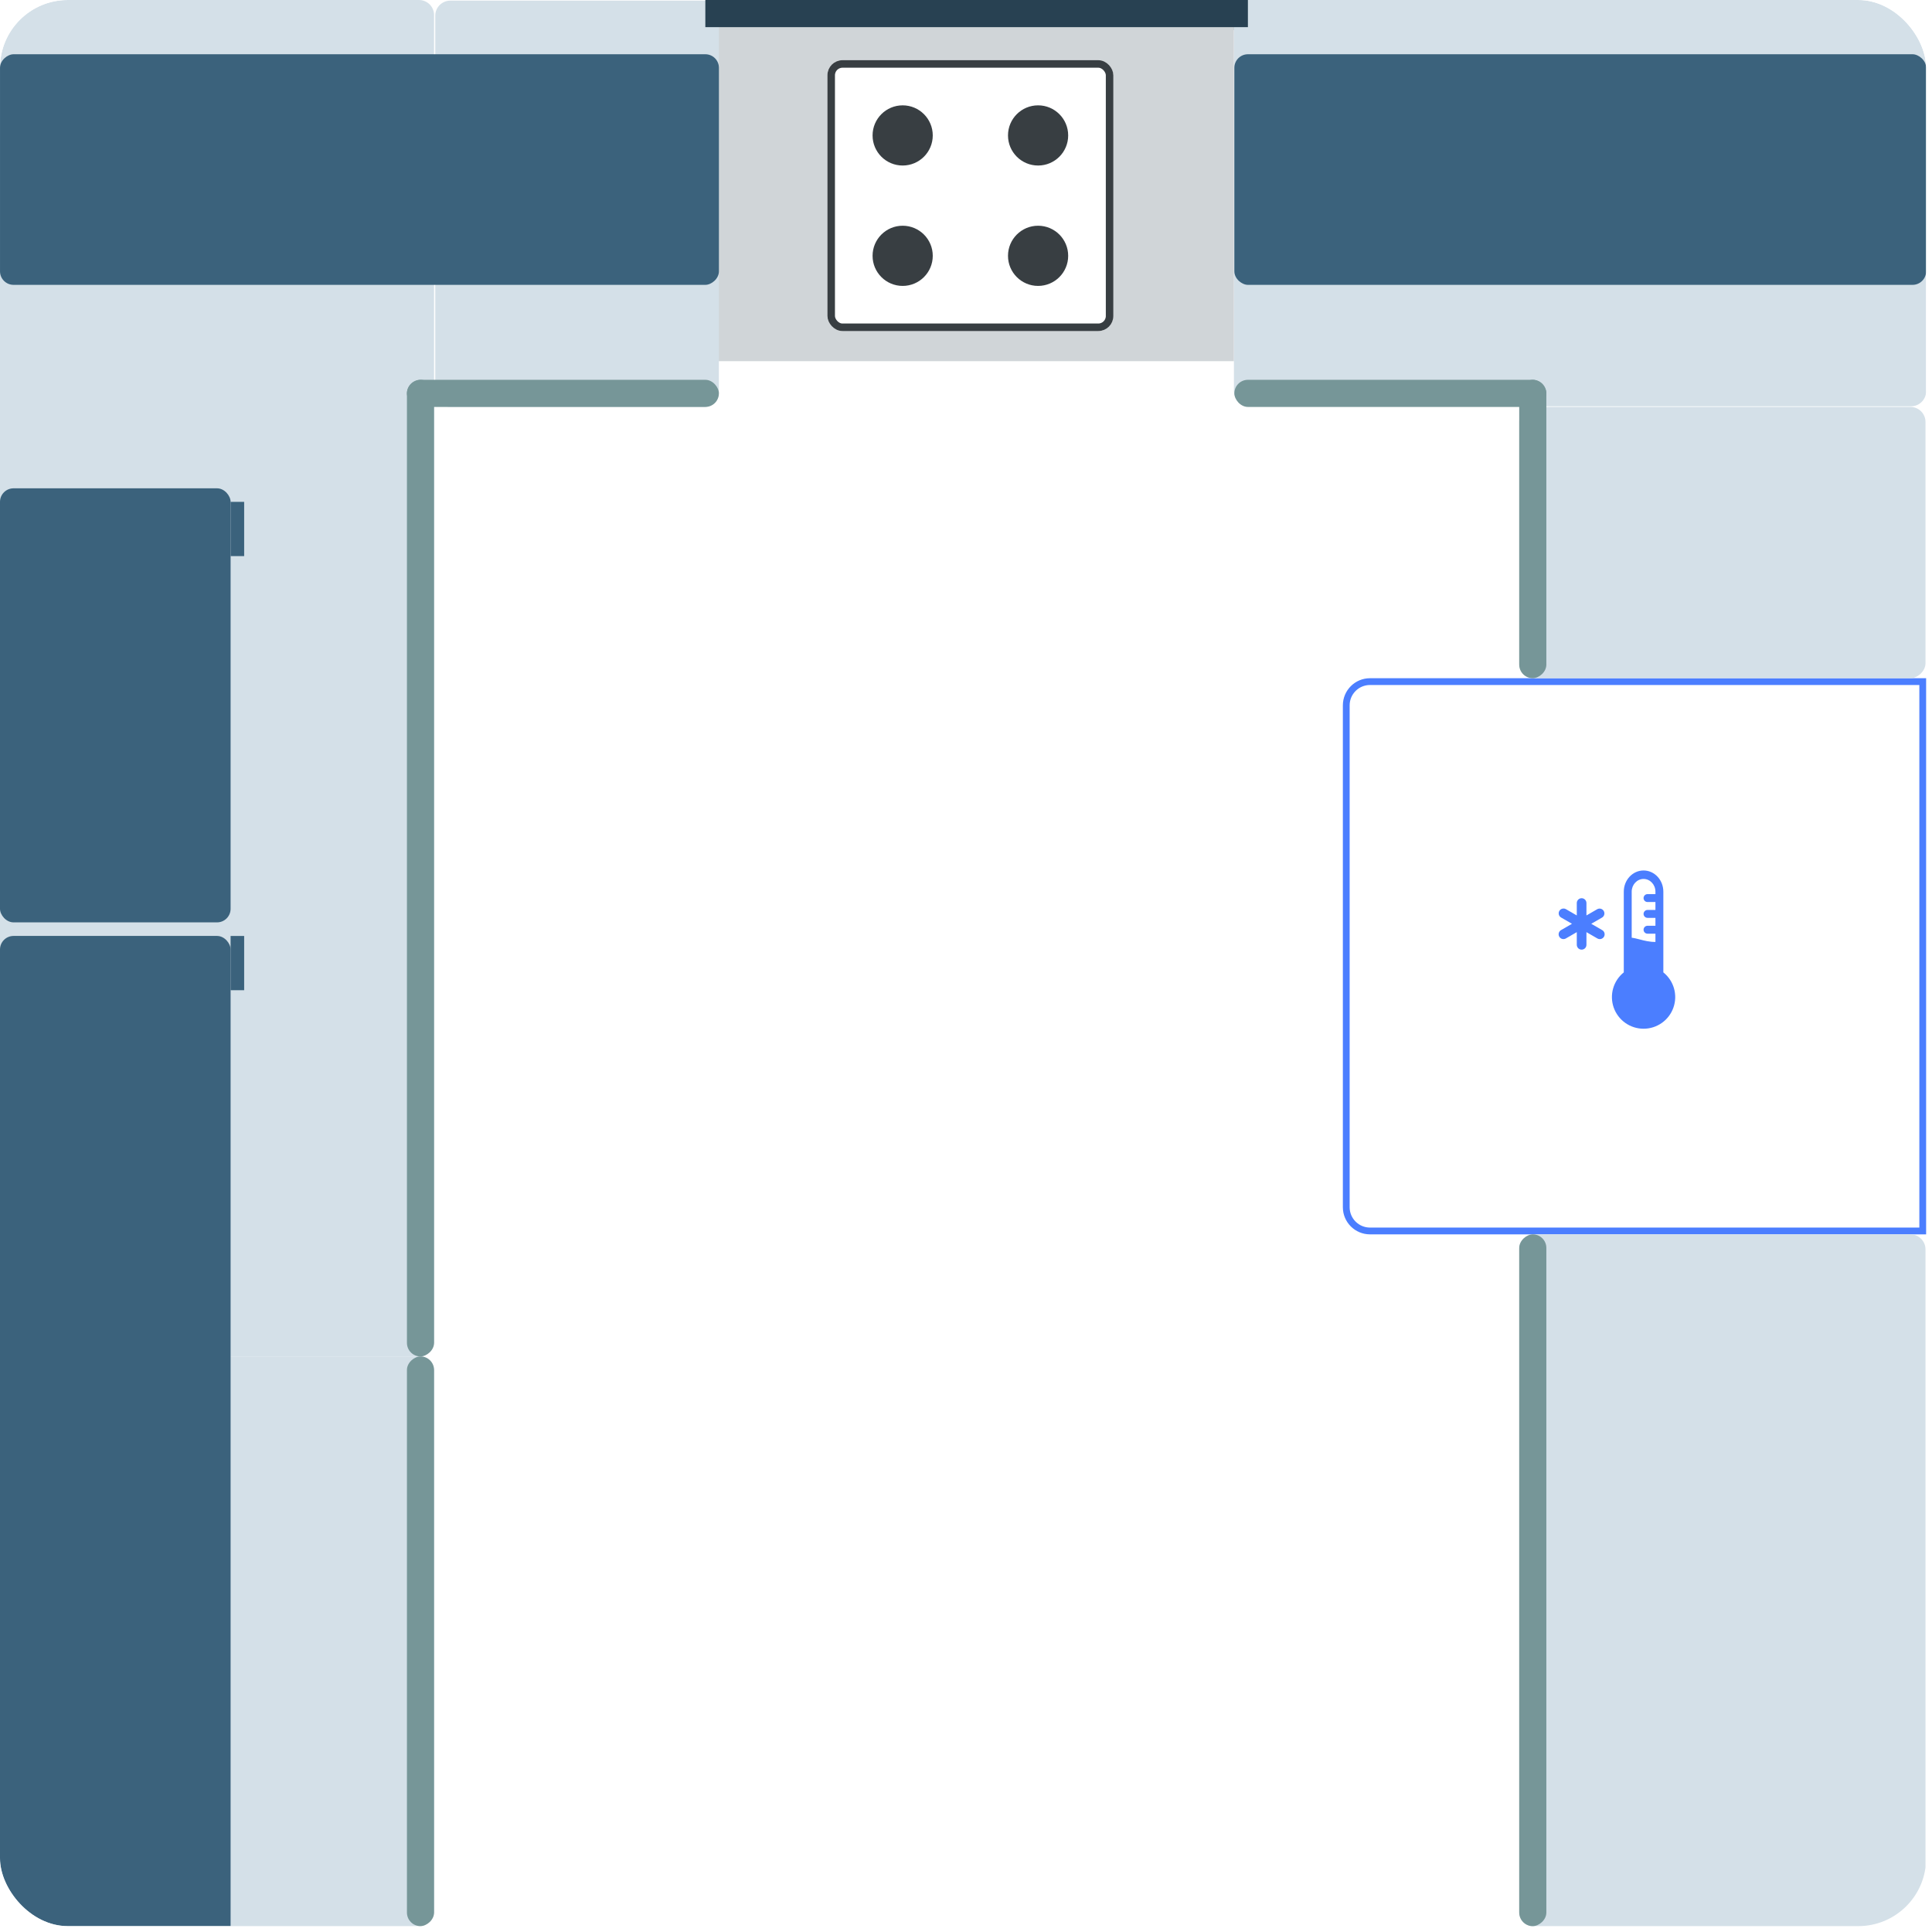 <svg width="160" height="160" viewBox="0 0 160 160" fill="none" xmlns="http://www.w3.org/2000/svg">
<g clip-path="url(#clip0)">
<rect x="58.571" width="43.617" height="2.492" fill="#769698"/>
<rect x="58.571" width="43.617" height="29.909" fill="#D0D5D8"/>
<path d="M159.233 56.448L159.233 101.943L113.457 101.943C112.371 101.943 111.491 101.063 111.491 99.977L111.491 58.414C111.491 57.328 112.371 56.448 113.457 56.448L159.233 56.448Z" fill="white" stroke="#4B7EFF" stroke-width="0.562"/>
<g filter="url(#filter0_d)">
<rect x="102.188" width="57.325" height="33.647" rx="1.246" fill="#D4E0E8"/>
</g>
<g filter="url(#filter1_d)">
<rect y="112.334" width="112.333" height="35.947" rx="1.246" transform="rotate(-90 0 112.334)" fill="#D4E0E8"/>
</g>
<rect x="102.224" y="31.454" width="25.837" height="2.247" rx="1.123" fill="#769698"/>
<rect x="33.701" y="112.334" width="80.88" height="2.247" rx="1.123" transform="rotate(-90 33.701 112.334)" fill="#769698"/>
<rect x="159.462" y="102.225" width="57.325" height="33.647" rx="1.246" transform="rotate(90 159.462 102.225)" fill="#D4E0E8"/>
<rect x="128.062" y="102.225" width="57.29" height="2.247" rx="1.123" transform="rotate(90 128.062 102.225)" fill="#769698"/>
<path fill-rule="evenodd" clip-rule="evenodd" d="M130.583 74.774C130.586 74.67 130.63 74.572 130.704 74.499C130.779 74.427 130.879 74.386 130.983 74.386C131.087 74.386 131.187 74.427 131.261 74.499C131.336 74.572 131.379 74.67 131.382 74.774V75.813L132.282 75.293C132.373 75.244 132.48 75.233 132.58 75.261C132.68 75.29 132.764 75.356 132.816 75.446C132.868 75.535 132.883 75.642 132.858 75.743C132.833 75.843 132.769 75.93 132.681 75.985L131.781 76.504L132.681 77.024C132.728 77.049 132.769 77.084 132.802 77.126C132.835 77.167 132.86 77.215 132.874 77.266C132.888 77.318 132.892 77.371 132.886 77.424C132.879 77.477 132.862 77.528 132.835 77.574C132.808 77.62 132.773 77.66 132.73 77.693C132.688 77.725 132.64 77.748 132.588 77.761C132.536 77.774 132.483 77.777 132.43 77.769C132.377 77.761 132.327 77.743 132.281 77.715L131.382 77.196V78.235C131.383 78.288 131.374 78.341 131.355 78.391C131.336 78.441 131.306 78.486 131.269 78.525C131.232 78.563 131.187 78.593 131.138 78.614C131.089 78.635 131.036 78.645 130.983 78.645C130.929 78.645 130.876 78.635 130.827 78.614C130.778 78.593 130.734 78.563 130.696 78.525C130.659 78.486 130.63 78.441 130.611 78.391C130.591 78.341 130.582 78.288 130.583 78.235V77.196L129.684 77.715C129.638 77.743 129.588 77.761 129.535 77.768C129.483 77.776 129.43 77.773 129.378 77.759C129.327 77.746 129.279 77.723 129.237 77.691C129.194 77.659 129.159 77.618 129.133 77.573C129.106 77.527 129.089 77.476 129.082 77.423C129.076 77.371 129.079 77.317 129.094 77.266C129.108 77.215 129.132 77.168 129.165 77.126C129.197 77.084 129.238 77.049 129.284 77.024L130.184 76.504L129.284 75.985C129.193 75.932 129.126 75.845 129.098 75.743C129.071 75.64 129.085 75.531 129.138 75.439C129.191 75.348 129.279 75.281 129.381 75.254C129.483 75.226 129.592 75.24 129.684 75.293L130.583 75.813V74.774Z" fill="#4B7EFF"/>
<path fill-rule="evenodd" clip-rule="evenodd" d="M134.475 80.528V73.844C134.475 72.874 135.209 72.089 136.113 72.089C137.018 72.089 137.751 72.874 137.751 73.844V80.528C138.175 80.867 138.483 81.33 138.633 81.852C138.783 82.374 138.766 82.93 138.586 83.442C138.407 83.954 138.072 84.398 137.629 84.712C137.186 85.026 136.656 85.195 136.113 85.195C135.57 85.195 135.041 85.026 134.598 84.712C134.155 84.398 133.82 83.954 133.64 83.442C133.46 82.93 133.444 82.374 133.594 81.852C133.743 81.33 134.051 80.867 134.475 80.528V80.528ZM135.78 77.797C136.172 77.899 136.619 78.014 137.096 78.007V77.324H136.441C136.354 77.324 136.271 77.289 136.209 77.228C136.148 77.166 136.113 77.083 136.113 76.996C136.113 76.909 136.148 76.826 136.209 76.764C136.271 76.703 136.354 76.668 136.441 76.668H137.096V76.013H136.441C136.354 76.013 136.271 75.978 136.209 75.917C136.148 75.856 136.113 75.772 136.113 75.685C136.113 75.599 136.148 75.515 136.209 75.454C136.271 75.392 136.354 75.358 136.441 75.358H137.096V74.702H136.441C136.354 74.702 136.271 74.668 136.209 74.606C136.148 74.545 136.113 74.462 136.113 74.375C136.113 74.288 136.148 74.205 136.209 74.143C136.271 74.082 136.354 74.047 136.441 74.047H137.096V73.844C137.096 73.263 136.656 72.791 136.113 72.791C135.57 72.791 135.13 73.263 135.13 73.844V77.658C135.322 77.678 135.541 77.735 135.78 77.797V77.797Z" fill="#4B7EFF"/>
<rect y="159.513" width="47.18" height="35.947" rx="1.246" transform="rotate(-90 0 159.513)" fill="#D4E0E8"/>
<rect x="33.701" y="159.513" width="47.18" height="2.247" rx="1.123" transform="rotate(-90 33.701 159.513)" fill="#769698"/>
<rect x="159.462" y="33.701" width="22.467" height="33.647" rx="1.246" transform="rotate(90 159.462 33.701)" fill="#D4E0E8"/>
<rect x="128.062" y="31.454" width="24.713" height="2.247" rx="1.123" transform="rotate(90 128.062 31.454)" fill="#769698"/>
<rect x="36.047" y="0.053" width="23.488" height="33.647" rx="1.246" fill="#D4E0E8"/>
<rect x="33.698" y="31.454" width="25.837" height="2.247" rx="1.123" fill="#769698"/>
<g filter="url(#filter2_d)">
<rect x="68.524" y="4.985" width="23.678" height="22.432" rx="1.246" fill="white"/>
<rect x="68.836" y="5.296" width="23.055" height="21.808" rx="0.935" stroke="#383E42" stroke-width="0.623"/>
</g>
<circle cx="74.755" cy="21.186" r="2.492" fill="#383E42"/>
<circle cx="85.97" cy="21.186" r="2.492" fill="#383E42"/>
<circle cx="85.97" cy="11.216" r="2.492" fill="#383E42"/>
<circle cx="74.755" cy="11.216" r="2.492" fill="#383E42"/>
<g filter="url(#filter3_d)">
<rect y="35.947" width="19.097" height="35.947" rx="1.123" fill="#3B627C"/>
</g>
<g filter="url(#filter4_d)">
<rect y="73.017" width="19.097" height="86.497" rx="1.123" fill="#3B627C"/>
</g>
<rect x="19.097" y="41.563" width="1.123" height="4.493" fill="#3B627C"/>
<rect x="58.413" width="44.933" height="2.247" fill="#284152"/>
<rect x="19.097" y="77.511" width="1.123" height="4.493" fill="#3B627C"/>
<g filter="url(#filter5_d)">
<rect x="59.538" width="19.097" height="59.537" rx="1.123" transform="rotate(90 59.538 0)" fill="#3B627C"/>
</g>
<rect x="56.167" y="19.096" width="1.123" height="4.493" transform="rotate(90 56.167 19.096)" fill="#3B627C"/>
<g filter="url(#filter6_d)">
<rect width="19.097" height="57.29" rx="1.123" transform="matrix(4.37114e-08 1 1 -4.37114e-08 102.224 0)" fill="#3B627C"/>
</g>
<rect width="1.123" height="4.493" transform="matrix(4.37114e-08 1 1 -4.37114e-08 105.593 19.096)" fill="#3B627C"/>
</g>
<defs>
<filter id="filter0_d" x="100.942" y="-1.246" width="59.818" height="36.14" filterUnits="userSpaceOnUse" color-interpolation-filters="sRGB">
<feFlood flood-opacity="0" result="BackgroundImageFix"/>
<feColorMatrix in="SourceAlpha" type="matrix" values="0 0 0 0 0 0 0 0 0 0 0 0 0 0 0 0 0 0 127 0" result="hardAlpha"/>
<feOffset/>
<feGaussianBlur stdDeviation="0.623"/>
<feColorMatrix type="matrix" values="0 0 0 0 0 0 0 0 0 0 0 0 0 0 0 0 0 0 0.25 0"/>
<feBlend mode="normal" in2="BackgroundImageFix" result="effect1_dropShadow"/>
<feBlend mode="normal" in="SourceGraphic" in2="effect1_dropShadow" result="shape"/>
</filter>
<filter id="filter1_d" x="-1.246" y="-1.246" width="38.439" height="114.826" filterUnits="userSpaceOnUse" color-interpolation-filters="sRGB">
<feFlood flood-opacity="0" result="BackgroundImageFix"/>
<feColorMatrix in="SourceAlpha" type="matrix" values="0 0 0 0 0 0 0 0 0 0 0 0 0 0 0 0 0 0 127 0" result="hardAlpha"/>
<feOffset/>
<feGaussianBlur stdDeviation="0.623"/>
<feColorMatrix type="matrix" values="0 0 0 0 0 0 0 0 0 0 0 0 0 0 0 0 0 0 0.25 0"/>
<feBlend mode="normal" in2="BackgroundImageFix" result="effect1_dropShadow"/>
<feBlend mode="normal" in="SourceGraphic" in2="effect1_dropShadow" result="shape"/>
</filter>
<filter id="filter2_d" x="67.278" y="3.739" width="26.17" height="24.924" filterUnits="userSpaceOnUse" color-interpolation-filters="sRGB">
<feFlood flood-opacity="0" result="BackgroundImageFix"/>
<feColorMatrix in="SourceAlpha" type="matrix" values="0 0 0 0 0 0 0 0 0 0 0 0 0 0 0 0 0 0 127 0" result="hardAlpha"/>
<feOffset/>
<feGaussianBlur stdDeviation="0.623"/>
<feColorMatrix type="matrix" values="0 0 0 0 0.187 0 0 0 0 0.316 0 0 0 0 0.371 0 0 0 0.25 0"/>
<feBlend mode="normal" in2="BackgroundImageFix" result="effect1_dropShadow"/>
<feBlend mode="normal" in="SourceGraphic" in2="effect1_dropShadow" result="shape"/>
</filter>
<filter id="filter3_d" x="-4.493" y="35.947" width="28.083" height="44.933" filterUnits="userSpaceOnUse" color-interpolation-filters="sRGB">
<feFlood flood-opacity="0" result="BackgroundImageFix"/>
<feColorMatrix in="SourceAlpha" type="matrix" values="0 0 0 0 0 0 0 0 0 0 0 0 0 0 0 0 0 0 127 0" result="hardAlpha"/>
<feOffset dy="4.493"/>
<feGaussianBlur stdDeviation="2.247"/>
<feColorMatrix type="matrix" values="0 0 0 0 0 0 0 0 0 0 0 0 0 0 0 0 0 0 0.25 0"/>
<feBlend mode="normal" in2="BackgroundImageFix" result="effect1_dropShadow"/>
<feBlend mode="normal" in="SourceGraphic" in2="effect1_dropShadow" result="shape"/>
</filter>
<filter id="filter4_d" x="-4.493" y="73.017" width="28.083" height="95.483" filterUnits="userSpaceOnUse" color-interpolation-filters="sRGB">
<feFlood flood-opacity="0" result="BackgroundImageFix"/>
<feColorMatrix in="SourceAlpha" type="matrix" values="0 0 0 0 0 0 0 0 0 0 0 0 0 0 0 0 0 0 127 0" result="hardAlpha"/>
<feOffset dy="4.493"/>
<feGaussianBlur stdDeviation="2.247"/>
<feColorMatrix type="matrix" values="0 0 0 0 0 0 0 0 0 0 0 0 0 0 0 0 0 0 0.25 0"/>
<feBlend mode="normal" in2="BackgroundImageFix" result="effect1_dropShadow"/>
<feBlend mode="normal" in="SourceGraphic" in2="effect1_dropShadow" result="shape"/>
</filter>
<filter id="filter5_d" x="-4.492" y="0" width="68.523" height="28.083" filterUnits="userSpaceOnUse" color-interpolation-filters="sRGB">
<feFlood flood-opacity="0" result="BackgroundImageFix"/>
<feColorMatrix in="SourceAlpha" type="matrix" values="0 0 0 0 0 0 0 0 0 0 0 0 0 0 0 0 0 0 127 0" result="hardAlpha"/>
<feOffset dy="4.493"/>
<feGaussianBlur stdDeviation="2.247"/>
<feColorMatrix type="matrix" values="0 0 0 0 0 0 0 0 0 0 0 0 0 0 0 0 0 0 0.25 0"/>
<feBlend mode="normal" in2="BackgroundImageFix" result="effect1_dropShadow"/>
<feBlend mode="normal" in="SourceGraphic" in2="effect1_dropShadow" result="shape"/>
</filter>
<filter id="filter6_d" x="97.73" y="0" width="66.277" height="28.083" filterUnits="userSpaceOnUse" color-interpolation-filters="sRGB">
<feFlood flood-opacity="0" result="BackgroundImageFix"/>
<feColorMatrix in="SourceAlpha" type="matrix" values="0 0 0 0 0 0 0 0 0 0 0 0 0 0 0 0 0 0 127 0" result="hardAlpha"/>
<feOffset dy="4.493"/>
<feGaussianBlur stdDeviation="2.247"/>
<feColorMatrix type="matrix" values="0 0 0 0 0 0 0 0 0 0 0 0 0 0 0 0 0 0 0.25 0"/>
<feBlend mode="normal" in2="BackgroundImageFix" result="effect1_dropShadow"/>
<feBlend mode="normal" in="SourceGraphic" in2="effect1_dropShadow" result="shape"/>
</filter>
<clipPath id="clip0">
<rect width="159.513" height="159.513" rx="5.617" fill="white"/>
</clipPath>
</defs>
</svg>

